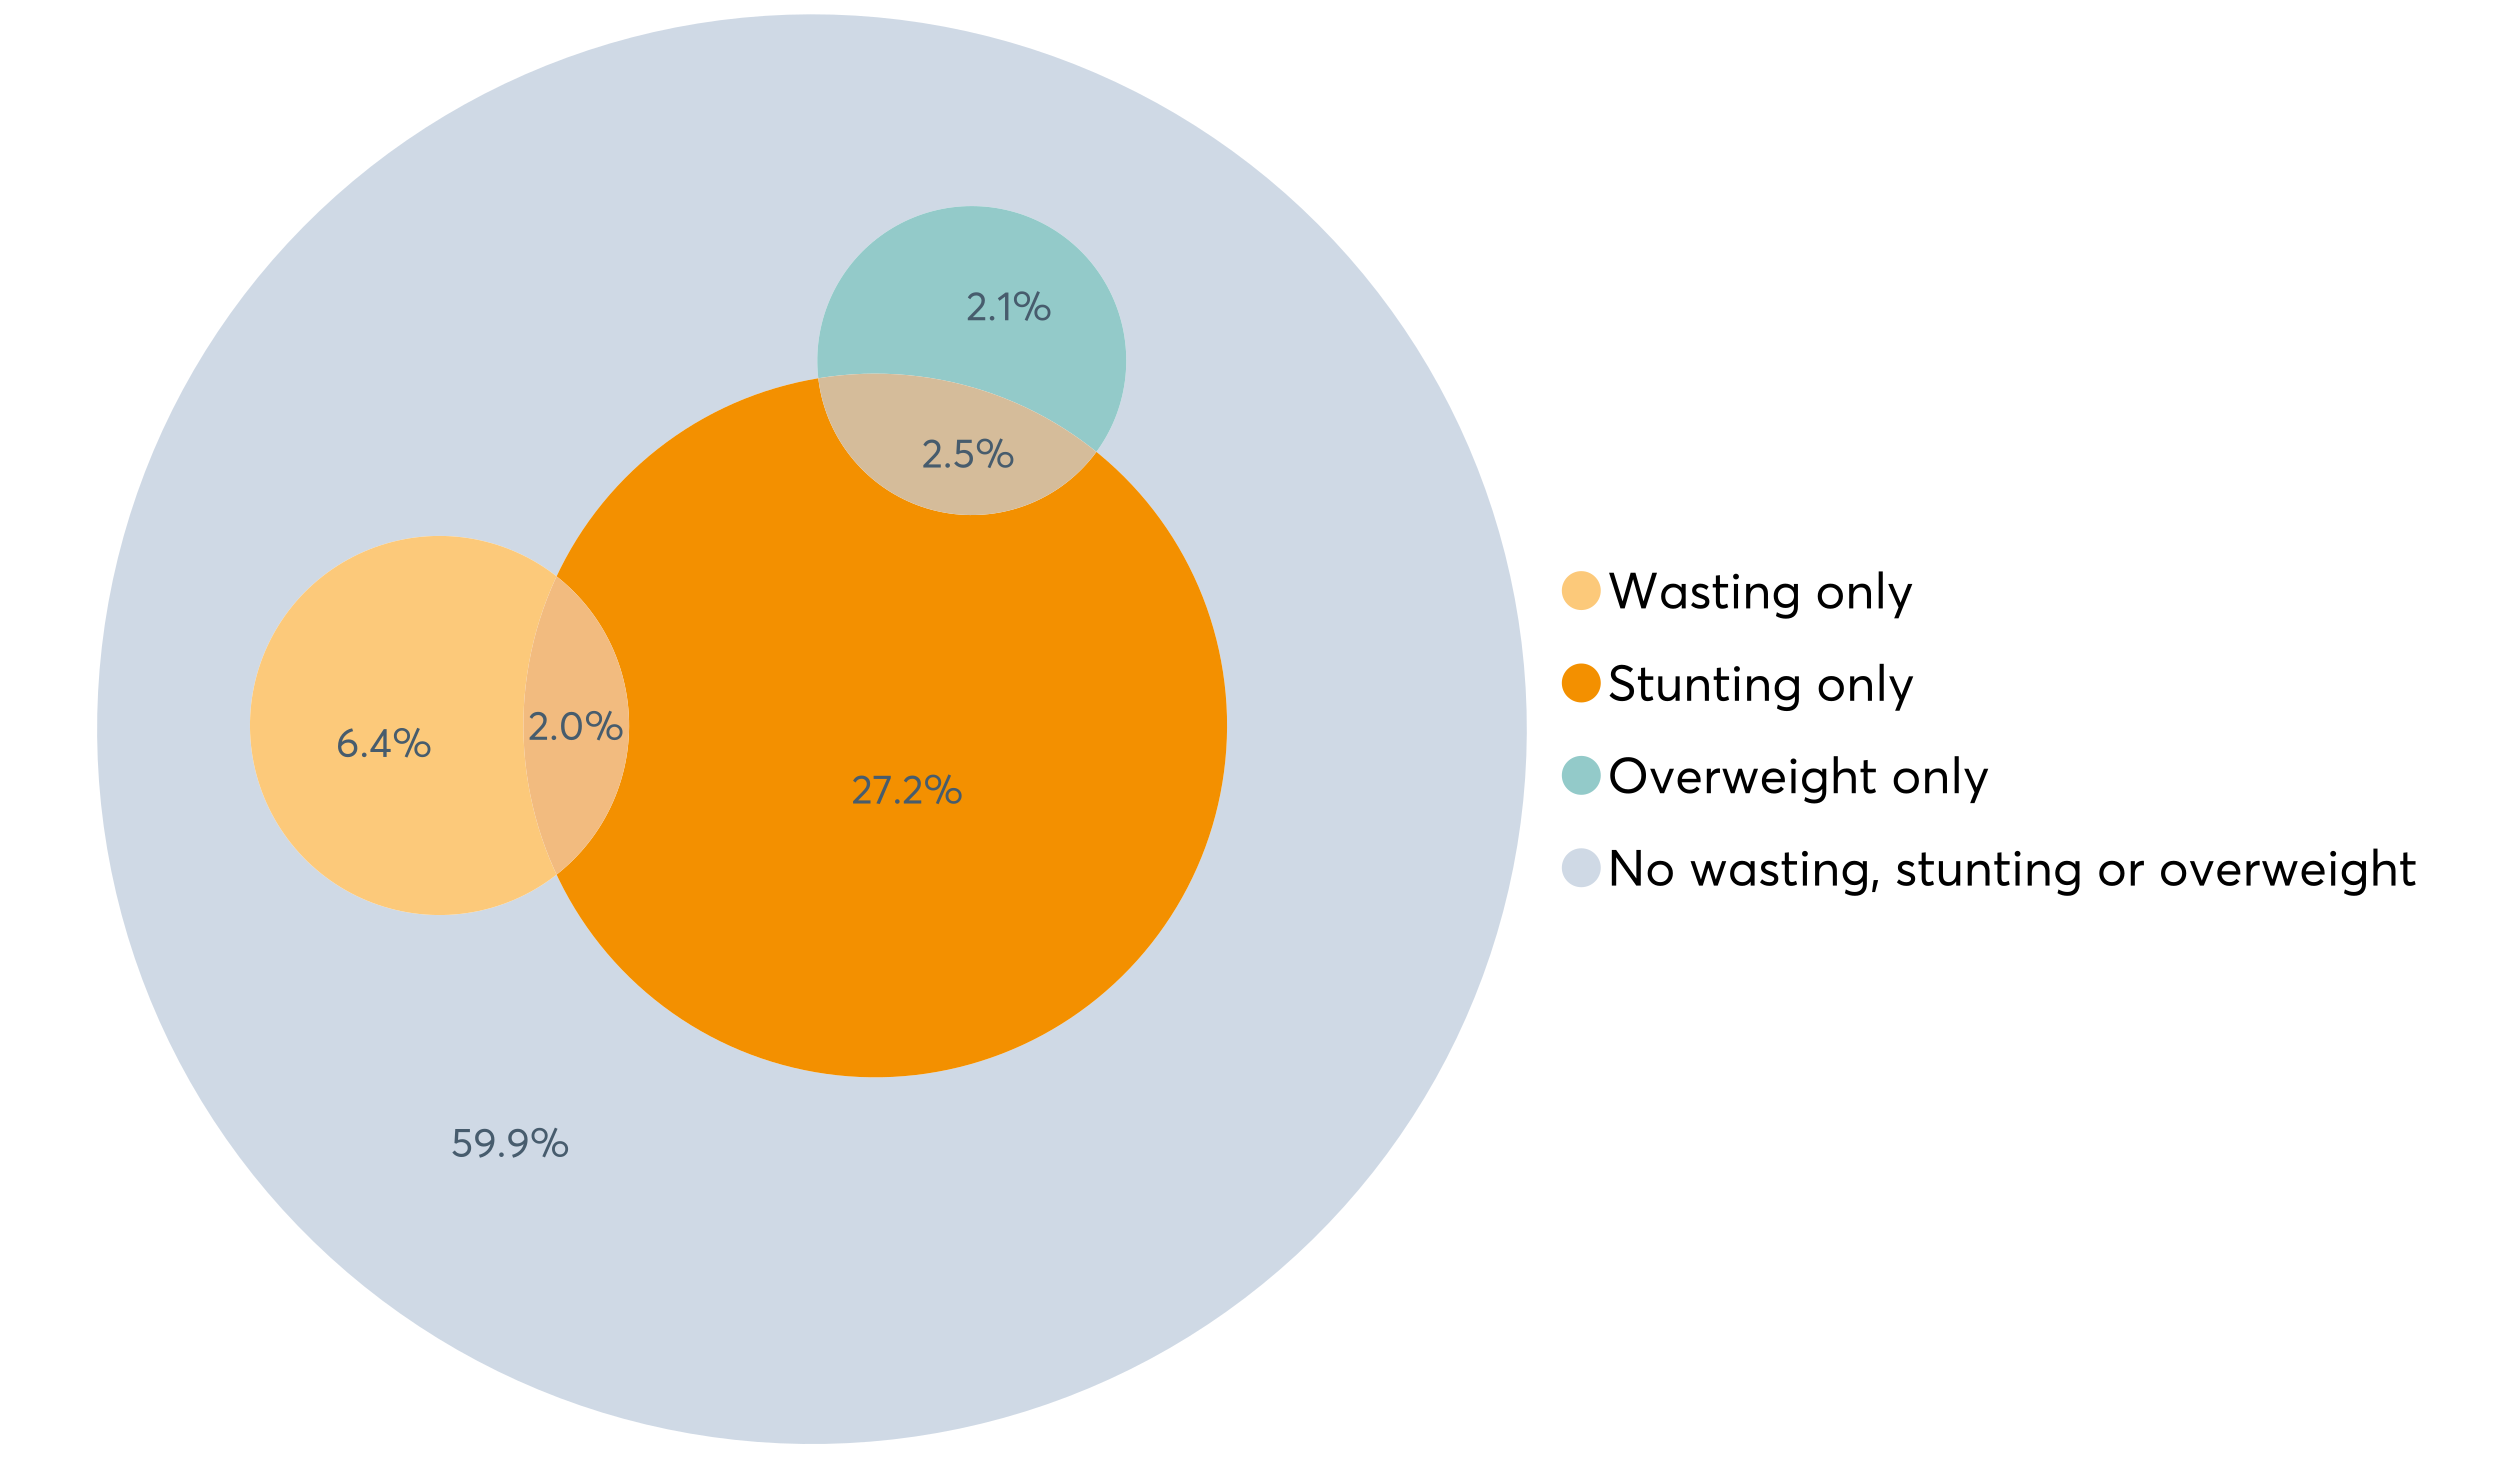 <?xml version="1.0" encoding="UTF-8"?>
<svg xmlns="http://www.w3.org/2000/svg" xmlns:xlink="http://www.w3.org/1999/xlink" width="1234.286pt" height="720pt" viewBox="0 0 1234.286 720" version="1.1">
<defs>
<g>
<symbol overflow="visible" id="glyph0-0">
<path style="stroke:none;" d=""/>
</symbol>
<symbol overflow="visible" id="glyph0-1">
<path style="stroke:none;" d="M 22.234 -17.609 L 24.547 -17.609 L 18.906 0 L 16.828 0 L 12.75 -14.438 L 12.734 -14.438 L 8.578 0 L 6.5 0 L 0.875 -17.609 L 3.172 -17.609 L 7.516 -3.547 L 7.562 -3.547 L 11.531 -17.609 L 13.891 -17.609 L 17.859 -3.5 L 17.891 -3.5 Z M 22.234 -17.609 "/>
</symbol>
<symbol overflow="visible" id="glyph0-2">
<path style="stroke:none;" d="M 11.297 -12.078 L 13.297 -12.078 L 13.297 0 L 11.359 0 L 11.359 -1.906 L 11.344 -1.906 C 10.312 -0.531 8.906 0.156 7.125 0.156 C 5.414 0.156 4 -0.406 2.875 -1.531 C 1.75 -2.656 1.188 -4.129 1.188 -5.953 C 1.188 -7.742 1.742 -9.238 2.859 -10.438 C 3.984 -11.633 5.395 -12.234 7.094 -12.234 C 8.812 -12.234 10.203 -11.578 11.266 -10.266 L 11.297 -10.266 Z M 7.297 -1.688 C 8.422 -1.688 9.379 -2.086 10.172 -2.891 C 10.961 -3.691 11.359 -4.711 11.359 -5.953 C 11.359 -7.191 10.973 -8.238 10.203 -9.094 C 9.441 -9.945 8.477 -10.375 7.312 -10.375 C 6.156 -10.375 5.18 -9.961 4.391 -9.141 C 3.609 -8.328 3.219 -7.266 3.219 -5.953 C 3.219 -4.711 3.594 -3.691 4.344 -2.891 C 5.102 -2.086 6.086 -1.688 7.297 -1.688 Z M 7.297 -1.688 "/>
</symbol>
<symbol overflow="visible" id="glyph0-3">
<path style="stroke:none;" d="M 5.609 0.156 C 3.734 0.156 2.156 -0.426 0.875 -1.594 L 1.906 -3.094 C 2.945 -2.133 4.18 -1.656 5.609 -1.656 C 6.305 -1.656 6.859 -1.812 7.266 -2.125 C 7.68 -2.445 7.891 -2.832 7.891 -3.281 C 7.891 -3.738 7.688 -4.086 7.281 -4.328 C 6.875 -4.566 6.164 -4.859 5.156 -5.203 C 5.094 -5.223 5.047 -5.242 5.016 -5.266 C 3.836 -5.672 2.938 -6.141 2.312 -6.672 C 1.695 -7.203 1.391 -7.973 1.391 -8.984 C 1.391 -9.91 1.766 -10.68 2.516 -11.297 C 3.266 -11.922 4.223 -12.234 5.391 -12.234 C 6.922 -12.234 8.301 -11.738 9.531 -10.75 L 8.484 -9.156 C 7.523 -9.977 6.457 -10.391 5.281 -10.391 C 4.801 -10.391 4.367 -10.258 3.984 -10 C 3.609 -9.738 3.422 -9.398 3.422 -8.984 C 3.422 -8.555 3.609 -8.207 3.984 -7.938 C 4.359 -7.676 4.93 -7.395 5.703 -7.094 C 5.836 -7.039 6.082 -6.945 6.438 -6.812 C 6.789 -6.688 7.023 -6.598 7.141 -6.547 C 7.254 -6.492 7.453 -6.406 7.734 -6.281 C 8.016 -6.164 8.207 -6.078 8.312 -6.016 C 8.414 -5.961 8.566 -5.867 8.766 -5.734 C 8.973 -5.598 9.113 -5.477 9.188 -5.375 C 9.258 -5.281 9.359 -5.148 9.484 -4.984 C 9.609 -4.816 9.695 -4.656 9.75 -4.5 C 9.801 -4.344 9.844 -4.16 9.875 -3.953 C 9.906 -3.742 9.922 -3.523 9.922 -3.297 C 9.922 -2.305 9.547 -1.484 8.797 -0.828 C 8.055 -0.172 6.992 0.156 5.609 0.156 Z M 5.609 0.156 "/>
</symbol>
<symbol overflow="visible" id="glyph0-4">
<path style="stroke:none;" d="M 5.328 0.156 C 3.234 0.156 2.188 -1.094 2.188 -3.594 L 2.188 -10.344 L 0.641 -10.344 L 0.641 -12.078 L 2.188 -12.078 L 2.188 -16.203 L 4.188 -16.422 L 4.188 -12.078 L 8.219 -12.078 L 8.219 -10.344 L 4.188 -10.344 L 4.188 -3.891 C 4.188 -3.148 4.297 -2.602 4.516 -2.25 C 4.742 -1.906 5.133 -1.734 5.688 -1.734 C 6.312 -1.734 6.988 -1.941 7.719 -2.359 L 8.266 -0.594 C 7.367 -0.094 6.391 0.156 5.328 0.156 Z M 5.328 0.156 "/>
</symbol>
<symbol overflow="visible" id="glyph0-5">
<path style="stroke:none;" d="M 3.094 -14.312 C 2.688 -14.312 2.344 -14.445 2.062 -14.719 C 1.789 -15 1.656 -15.336 1.656 -15.734 C 1.656 -16.129 1.789 -16.461 2.062 -16.734 C 2.344 -17.004 2.688 -17.141 3.094 -17.141 C 3.5 -17.141 3.844 -17 4.125 -16.719 C 4.406 -16.438 4.547 -16.109 4.547 -15.734 C 4.547 -15.336 4.406 -15 4.125 -14.719 C 3.844 -14.445 3.5 -14.312 3.094 -14.312 Z M 2.078 0 L 2.078 -12.078 L 4.094 -12.078 L 4.094 0 Z M 2.078 0 "/>
</symbol>
<symbol overflow="visible" id="glyph0-6">
<path style="stroke:none;" d="M 8.344 -12.234 C 9.676 -12.234 10.727 -11.805 11.5 -10.953 C 12.281 -10.098 12.672 -8.836 12.672 -7.172 L 12.672 0 L 10.672 0 L 10.672 -6.594 C 10.672 -9.113 9.688 -10.375 7.719 -10.375 C 6.562 -10.375 5.641 -9.988 4.953 -9.219 C 4.266 -8.445 3.922 -7.383 3.922 -6.031 L 3.922 0 L 1.906 0 L 1.906 -12.078 L 3.922 -12.078 L 3.922 -9.969 L 3.938 -9.969 C 5 -11.477 6.469 -12.234 8.344 -12.234 Z M 8.344 -12.234 "/>
</symbol>
<symbol overflow="visible" id="glyph0-7">
<path style="stroke:none;" d="M 11.094 -12.078 L 13.078 -12.078 L 13.078 -0.922 C 13.078 0.93 12.594 2.391 11.625 3.453 C 10.656 4.523 9.16 5.062 7.141 5.062 C 5.328 5.062 3.691 4.625 2.234 3.75 L 2.703 1.891 C 4.211 2.734 5.66 3.156 7.047 3.156 C 8.348 3.156 9.348 2.816 10.047 2.141 C 10.754 1.473 11.109 0.629 11.109 -0.391 L 11.109 -2.078 L 11.062 -2.078 C 10.051 -0.836 8.688 -0.219 6.969 -0.219 C 5.312 -0.219 3.922 -0.77 2.797 -1.875 C 1.672 -2.988 1.109 -4.43 1.109 -6.203 C 1.109 -7.922 1.66 -9.352 2.766 -10.5 C 3.867 -11.656 5.238 -12.234 6.875 -12.234 C 8.57 -12.234 9.961 -11.617 11.047 -10.391 L 11.094 -10.391 Z M 7.125 -2.109 C 8.332 -2.109 9.305 -2.5 10.047 -3.281 C 10.797 -4.07 11.172 -5.078 11.172 -6.297 C 11.172 -7.492 10.785 -8.469 10.016 -9.219 C 9.242 -9.969 8.281 -10.344 7.125 -10.344 C 5.977 -10.344 5.031 -9.957 4.281 -9.188 C 3.539 -8.426 3.172 -7.457 3.172 -6.281 C 3.172 -5.02 3.551 -4.008 4.312 -3.25 C 5.07 -2.488 6.008 -2.109 7.125 -2.109 Z M 7.125 -2.109 "/>
</symbol>
<symbol overflow="visible" id="glyph0-8">
<path style="stroke:none;" d=""/>
</symbol>
<symbol overflow="visible" id="glyph0-9">
<path style="stroke:none;" d="M 7.422 0.156 C 5.566 0.156 4.062 -0.43 2.906 -1.609 C 1.75 -2.785 1.172 -4.258 1.172 -6.031 C 1.172 -7.801 1.75 -9.273 2.906 -10.453 C 4.062 -11.641 5.566 -12.234 7.422 -12.234 C 9.203 -12.234 10.68 -11.656 11.859 -10.5 C 13.035 -9.344 13.625 -7.852 13.625 -6.031 C 13.625 -4.207 13.035 -2.719 11.859 -1.562 C 10.68 -0.414 9.203 0.156 7.422 0.156 Z M 7.422 -1.688 C 8.598 -1.688 9.586 -2.094 10.391 -2.906 C 11.191 -3.727 11.594 -4.77 11.594 -6.031 C 11.594 -7.301 11.191 -8.344 10.391 -9.156 C 9.598 -9.969 8.609 -10.375 7.422 -10.375 C 6.18 -10.375 5.164 -9.953 4.375 -9.109 C 3.594 -8.273 3.203 -7.242 3.203 -6.016 C 3.203 -4.797 3.594 -3.77 4.375 -2.938 C 5.164 -2.102 6.18 -1.688 7.422 -1.688 Z M 7.422 -1.688 "/>
</symbol>
<symbol overflow="visible" id="glyph0-10">
<path style="stroke:none;" d="M 2.078 0 L 2.078 -18.266 L 4.094 -18.266 L 4.094 0 Z M 2.078 0 "/>
</symbol>
<symbol overflow="visible" id="glyph0-11">
<path style="stroke:none;" d="M 10.344 -12.078 L 12.484 -12.078 L 5.656 4.906 L 3.516 4.906 L 5.688 -0.5 L 0.578 -12.078 L 2.734 -12.078 L 6.656 -2.875 L 6.703 -2.875 Z M 10.344 -12.078 "/>
</symbol>
<symbol overflow="visible" id="glyph0-12">
<path style="stroke:none;" d="M 7.344 0.156 C 4.875 0.156 2.789 -0.754 1.094 -2.578 L 2.484 -4.219 C 3.098 -3.457 3.844 -2.879 4.719 -2.484 C 5.594 -2.086 6.477 -1.891 7.375 -1.891 C 8.457 -1.891 9.328 -2.129 9.984 -2.609 C 10.641 -3.086 10.969 -3.75 10.969 -4.594 C 10.969 -5.051 10.891 -5.445 10.734 -5.781 C 10.578 -6.113 10.305 -6.406 9.922 -6.656 C 9.547 -6.914 9.176 -7.125 8.812 -7.281 C 8.457 -7.438 7.953 -7.641 7.297 -7.891 C 7.18 -7.941 7.086 -7.973 7.016 -7.984 C 6.367 -8.223 5.844 -8.426 5.438 -8.594 C 5.039 -8.77 4.582 -9.016 4.062 -9.328 C 3.539 -9.641 3.133 -9.957 2.844 -10.281 C 2.551 -10.602 2.297 -11.008 2.078 -11.5 C 1.867 -11.988 1.766 -12.531 1.766 -13.125 C 1.766 -14.438 2.285 -15.535 3.328 -16.422 C 4.367 -17.316 5.641 -17.773 7.141 -17.797 C 9.129 -17.797 10.992 -17.109 12.734 -15.734 L 11.406 -14.047 C 10.039 -15.203 8.617 -15.781 7.141 -15.781 C 6.285 -15.781 5.551 -15.551 4.938 -15.094 C 4.32 -14.645 4.016 -14.02 4.016 -13.219 C 4.016 -12.895 4.082 -12.594 4.219 -12.312 C 4.352 -12.039 4.5 -11.816 4.656 -11.641 C 4.82 -11.473 5.113 -11.281 5.531 -11.062 C 5.945 -10.852 6.273 -10.691 6.516 -10.578 C 6.754 -10.473 7.172 -10.305 7.766 -10.078 C 9.586 -9.379 10.785 -8.832 11.359 -8.438 C 12.598 -7.594 13.219 -6.383 13.219 -4.812 C 13.219 -3.258 12.645 -2.039 11.5 -1.156 C 10.352 -0.281 8.969 0.156 7.344 0.156 Z M 7.344 0.156 "/>
</symbol>
<symbol overflow="visible" id="glyph0-13">
<path style="stroke:none;" d="M 10.203 -12.078 L 12.203 -12.078 L 12.203 0 L 10.203 0 L 10.203 -2.016 L 10.172 -2.016 C 9.16 -0.566 7.836 0.156 6.203 0.156 C 4.766 0.156 3.645 -0.258 2.844 -1.094 C 2.051 -1.938 1.656 -3.203 1.656 -4.891 L 1.656 -12.078 L 3.672 -12.078 L 3.672 -5.453 C 3.672 -4.117 3.914 -3.156 4.406 -2.562 C 4.895 -1.977 5.633 -1.688 6.625 -1.688 C 7.613 -1.688 8.457 -2.094 9.156 -2.906 C 9.852 -3.727 10.203 -4.836 10.203 -6.234 Z M 10.203 -12.078 "/>
</symbol>
<symbol overflow="visible" id="glyph0-14">
<path style="stroke:none;" d="M 10.328 0.156 C 7.711 0.156 5.582 -0.691 3.938 -2.391 C 2.289 -4.086 1.469 -6.223 1.469 -8.797 C 1.469 -11.379 2.289 -13.523 3.938 -15.234 C 5.582 -16.941 7.711 -17.797 10.328 -17.797 C 12.836 -17.797 14.926 -16.961 16.594 -15.297 C 18.27 -13.629 19.109 -11.469 19.109 -8.812 C 19.109 -6.164 18.27 -4.008 16.594 -2.344 C 14.926 -0.676 12.836 0.156 10.328 0.156 Z M 10.328 -1.906 C 12.172 -1.906 13.719 -2.555 14.969 -3.859 C 16.219 -5.16 16.844 -6.812 16.844 -8.812 C 16.844 -10.82 16.219 -12.477 14.969 -13.781 C 13.719 -15.082 12.172 -15.734 10.328 -15.734 C 8.391 -15.734 6.801 -15.066 5.562 -13.734 C 4.32 -12.398 3.703 -10.754 3.703 -8.797 C 3.703 -6.848 4.32 -5.211 5.562 -3.891 C 6.801 -2.566 8.391 -1.906 10.328 -1.906 Z M 10.328 -1.906 "/>
</symbol>
<symbol overflow="visible" id="glyph0-15">
<path style="stroke:none;" d="M 10.203 -12.078 L 12.375 -12.078 L 7.469 0 L 5.531 0 L 0.594 -12.078 L 2.75 -12.078 L 6.469 -2.562 L 6.547 -2.562 Z M 10.203 -12.078 "/>
</symbol>
<symbol overflow="visible" id="glyph0-16">
<path style="stroke:none;" d="M 12.562 -6.234 C 12.562 -6.098 12.551 -5.922 12.531 -5.703 L 12.5 -5.406 L 3.203 -5.406 C 3.336 -4.281 3.77 -3.379 4.5 -2.703 C 5.238 -2.023 6.156 -1.688 7.25 -1.688 C 8.656 -1.688 9.785 -2.234 10.641 -3.328 L 12.062 -2.109 C 10.883 -0.598 9.254 0.156 7.172 0.156 C 5.43 0.156 3.992 -0.414 2.859 -1.562 C 1.734 -2.719 1.172 -4.207 1.172 -6.031 C 1.172 -7.832 1.719 -9.316 2.812 -10.484 C 3.914 -11.648 5.297 -12.234 6.953 -12.234 C 8.617 -12.234 9.969 -11.672 11 -10.547 C 12.039 -9.422 12.562 -7.984 12.562 -6.234 Z M 9.406 -9.469 C 8.789 -10.07 8.004 -10.375 7.047 -10.375 C 6.086 -10.375 5.266 -10.078 4.578 -9.484 C 3.891 -8.898 3.457 -8.098 3.281 -7.078 L 10.562 -7.078 C 10.406 -8.078 10.02 -8.875 9.406 -9.469 Z M 9.406 -9.469 "/>
</symbol>
<symbol overflow="visible" id="glyph0-17">
<path style="stroke:none;" d="M 7.891 -12.234 C 8.141 -12.234 8.305 -12.223 8.391 -12.203 L 8.391 -9.969 C 8.023 -10.008 7.758 -10.031 7.594 -10.031 C 6.469 -10.031 5.57 -9.641 4.906 -8.859 C 4.25 -8.078 3.922 -7.066 3.922 -5.828 L 3.922 0 L 1.906 0 L 1.906 -12.078 L 3.922 -12.078 L 3.922 -9.953 L 3.938 -9.953 C 4.883 -11.473 6.203 -12.234 7.891 -12.234 Z M 7.891 -12.234 "/>
</symbol>
<symbol overflow="visible" id="glyph0-18">
<path style="stroke:none;" d="M 16.297 -12.078 L 18.344 -12.078 L 14.141 0 L 12.25 0 L 9.531 -8.812 L 9.5 -8.812 L 6.75 0 L 4.906 0 L 0.719 -12.078 L 2.75 -12.078 L 5.828 -3.047 L 5.875 -3.047 L 8.641 -12.078 L 10.375 -12.078 L 13.172 -3.047 L 13.219 -3.047 Z M 16.297 -12.078 "/>
</symbol>
<symbol overflow="visible" id="glyph0-19">
<path style="stroke:none;" d="M 8.406 -12.234 C 9.781 -12.234 10.852 -11.816 11.625 -10.984 C 12.406 -10.16 12.797 -8.914 12.797 -7.25 L 12.797 0 L 10.797 0 L 10.797 -6.672 C 10.797 -9.141 9.812 -10.375 7.844 -10.375 C 6.633 -10.375 5.676 -9.992 4.969 -9.234 C 4.27 -8.473 3.922 -7.422 3.922 -6.078 L 3.922 0 L 1.906 0 L 1.906 -18.266 L 3.922 -18.266 L 3.922 -10.094 L 3.969 -10.094 C 4.977 -11.52 6.457 -12.234 8.406 -12.234 Z M 8.406 -12.234 "/>
</symbol>
<symbol overflow="visible" id="glyph0-20">
<path style="stroke:none;" d="M 14.359 -17.609 L 16.531 -17.609 L 16.531 0 L 14.312 0 L 4.438 -13.891 L 4.391 -13.891 L 4.391 0 L 2.234 0 L 2.234 -17.609 L 4.359 -17.609 L 14.312 -3.578 L 14.359 -3.578 Z M 14.359 -17.609 "/>
</symbol>
<symbol overflow="visible" id="glyph0-21">
<path style="stroke:none;" d="M 0.797 3.219 L 1.594 -2.734 L 3.797 -2.734 L 2.281 3.219 Z M 0.797 3.219 "/>
</symbol>
<symbol overflow="visible" id="glyph1-0">
<path style="stroke:none;" d=""/>
</symbol>
<symbol overflow="visible" id="glyph1-1">
<path style="stroke:none;" d="M 3.328 -1.531 L 9.406 -1.531 L 9.406 0 L 0.797 0 L 0.781 -1.156 L 5.469 -5.938 C 6.156 -6.656 6.676 -7.289 7.031 -7.844 C 7.383 -8.406 7.562 -8.992 7.562 -9.609 C 7.562 -10.367 7.32 -10.992 6.844 -11.484 C 6.363 -11.984 5.742 -12.234 4.984 -12.234 C 3.672 -12.234 2.688 -11.613 2.031 -10.375 L 0.797 -11.219 C 1.672 -12.945 3.098 -13.812 5.078 -13.812 C 6.223 -13.812 7.203 -13.445 8.016 -12.719 C 8.828 -11.988 9.234 -11.016 9.234 -9.797 C 9.234 -9.004 9.051 -8.25 8.688 -7.531 C 8.332 -6.812 7.734 -6.031 6.891 -5.188 L 3.328 -1.578 Z M 3.328 -1.531 "/>
</symbol>
<symbol overflow="visible" id="glyph1-2">
<path style="stroke:none;" d="M 2.406 0.125 C 2.07 0.125 1.797 0.016 1.578 -0.203 C 1.359 -0.422 1.25 -0.688 1.25 -1 C 1.25 -1.312 1.359 -1.578 1.578 -1.797 C 1.797 -2.023 2.07 -2.141 2.406 -2.141 C 2.719 -2.141 2.984 -2.023 3.203 -1.797 C 3.43 -1.578 3.547 -1.312 3.547 -1 C 3.547 -0.688 3.43 -0.422 3.203 -0.203 C 2.984 0.016 2.719 0.125 2.406 0.125 Z M 2.406 0.125 "/>
</symbol>
<symbol overflow="visible" id="glyph1-3">
<path style="stroke:none;" d="M 6.266 0.125 C 4.734 0.125 3.488 -0.488 2.531 -1.719 C 1.582 -2.945 1.109 -4.656 1.109 -6.844 C 1.109 -8.914 1.566 -10.594 2.484 -11.875 C 3.41 -13.164 4.672 -13.812 6.266 -13.812 C 7.785 -13.812 9.02 -13.195 9.969 -11.969 C 10.926 -10.738 11.406 -9.031 11.406 -6.844 C 11.406 -4.77 10.945 -3.086 10.031 -1.797 C 9.125 -0.516 7.867 0.125 6.266 0.125 Z M 6.266 -1.438 C 7.348 -1.438 8.191 -1.922 8.797 -2.891 C 9.398 -3.859 9.703 -5.176 9.703 -6.844 C 9.703 -8.551 9.383 -9.879 8.75 -10.828 C 8.125 -11.785 7.297 -12.266 6.266 -12.266 C 5.18 -12.266 4.332 -11.773 3.719 -10.797 C 3.113 -9.816 2.812 -8.5 2.812 -6.844 C 2.812 -5.133 3.125 -3.805 3.75 -2.859 C 4.383 -1.91 5.223 -1.438 6.266 -1.438 Z M 6.266 -1.438 "/>
</symbol>
<symbol overflow="visible" id="glyph1-4">
<path style="stroke:none;" d="M 7.531 0.344 L 6.219 -0.219 L 12.422 -14.391 L 13.734 -13.812 Z M 4.859 -6.438 C 3.742 -6.438 2.801 -6.801 2.031 -7.531 C 1.27 -8.27 0.891 -9.223 0.891 -10.391 C 0.891 -11.473 1.258 -12.391 2 -13.141 C 2.738 -13.898 3.691 -14.281 4.859 -14.281 C 5.984 -14.281 6.93 -13.922 7.703 -13.203 C 8.473 -12.484 8.859 -11.547 8.859 -10.391 C 8.859 -9.285 8.484 -8.348 7.734 -7.578 C 6.992 -6.816 6.035 -6.438 4.859 -6.438 Z M 4.891 -7.719 C 5.641 -7.719 6.254 -7.973 6.734 -8.484 C 7.211 -8.992 7.453 -9.625 7.453 -10.375 C 7.453 -11.145 7.203 -11.77 6.703 -12.25 C 6.211 -12.738 5.609 -12.984 4.891 -12.984 C 4.129 -12.984 3.508 -12.734 3.031 -12.234 C 2.551 -11.734 2.312 -11.113 2.312 -10.375 C 2.312 -9.582 2.555 -8.941 3.047 -8.453 C 3.535 -7.961 4.148 -7.719 4.891 -7.719 Z M 14.969 0.125 C 13.852 0.125 12.91 -0.238 12.141 -0.969 C 11.379 -1.707 11 -2.656 11 -3.812 C 11 -4.895 11.367 -5.816 12.109 -6.578 C 12.859 -7.336 13.812 -7.719 14.969 -7.719 C 16.082 -7.719 17.023 -7.348 17.797 -6.609 C 18.566 -5.879 18.953 -4.945 18.953 -3.812 C 18.953 -2.707 18.582 -1.773 17.844 -1.016 C 17.113 -0.254 16.156 0.125 14.969 0.125 Z M 14.969 -1.156 C 15.738 -1.156 16.363 -1.406 16.844 -1.906 C 17.32 -2.414 17.562 -3.039 17.562 -3.781 C 17.562 -4.57 17.312 -5.207 16.812 -5.688 C 16.312 -6.176 15.695 -6.422 14.969 -6.422 C 14.219 -6.422 13.602 -6.164 13.125 -5.656 C 12.656 -5.156 12.422 -4.531 12.422 -3.781 C 12.422 -3.008 12.664 -2.379 13.156 -1.891 C 13.645 -1.398 14.25 -1.156 14.969 -1.156 Z M 14.969 -1.156 "/>
</symbol>
<symbol overflow="visible" id="glyph1-5">
<path style="stroke:none;" d="M 5.688 -8.688 C 6.945 -8.688 8 -8.289 8.844 -7.5 C 9.688 -6.707 10.109 -5.648 10.109 -4.328 C 10.109 -3.023 9.648 -1.953 8.734 -1.109 C 7.816 -0.273 6.688 0.141 5.344 0.141 C 4.395 0.141 3.52 -0.062 2.719 -0.469 C 1.914 -0.875 1.273 -1.438 0.797 -2.156 L 2.047 -3.109 C 2.367 -2.586 2.805 -2.176 3.359 -1.875 C 3.91 -1.582 4.531 -1.438 5.219 -1.438 C 6.113 -1.438 6.867 -1.711 7.484 -2.266 C 8.098 -2.816 8.406 -3.508 8.406 -4.344 C 8.406 -5.238 8.098 -5.941 7.484 -6.453 C 6.867 -6.961 6.125 -7.219 5.25 -7.219 C 4.207 -7.219 3.398 -6.961 2.828 -6.453 L 1.859 -6.766 L 2.25 -13.703 L 9.484 -13.703 L 9.484 -12.141 L 3.828 -12.141 L 3.609 -8.297 C 4.367 -8.555 5.062 -8.688 5.688 -8.688 Z M 5.688 -8.688 "/>
</symbol>
<symbol overflow="visible" id="glyph1-6">
<path style="stroke:none;" d="M 5.688 -13.812 C 7.051 -13.812 8.191 -13.312 9.109 -12.312 C 10.023 -11.32 10.484 -10.031 10.484 -8.438 C 10.484 -7.238 10.273 -6.109 9.859 -5.047 C 9.453 -3.984 8.91 -3.082 8.234 -2.344 C 7.555 -1.602 6.797 -0.988 5.953 -0.5 C 5.109 -0.02 4.234 0.305 3.328 0.484 L 2.844 -0.953 C 4.207 -1.297 5.398 -1.906 6.422 -2.781 C 7.453 -3.656 8.16 -4.801 8.547 -6.219 L 8.516 -6.234 C 7.598 -5.43 6.461 -5.031 5.109 -5.031 C 3.898 -5.031 2.898 -5.422 2.109 -6.203 C 1.328 -6.984 0.938 -8.023 0.938 -9.328 C 0.938 -10.609 1.391 -11.676 2.297 -12.531 C 3.203 -13.383 4.332 -13.812 5.688 -13.812 Z M 5.469 -6.578 C 6.156 -6.578 6.801 -6.75 7.406 -7.094 C 8.008 -7.438 8.492 -7.895 8.859 -8.469 L 8.859 -8.578 C 8.859 -9.68 8.562 -10.57 7.969 -11.25 C 7.375 -11.926 6.617 -12.266 5.703 -12.266 C 4.797 -12.266 4.055 -11.977 3.484 -11.406 C 2.91 -10.832 2.625 -10.141 2.625 -9.328 C 2.625 -8.504 2.883 -7.836 3.406 -7.328 C 3.926 -6.828 4.613 -6.578 5.469 -6.578 Z M 5.469 -6.578 "/>
</symbol>
<symbol overflow="visible" id="glyph1-7">
<path style="stroke:none;" d="M 6.375 -8.641 C 7.625 -8.641 8.645 -8.25 9.438 -7.469 C 10.238 -6.688 10.641 -5.625 10.641 -4.281 C 10.641 -3.02 10.191 -1.969 9.297 -1.125 C 8.398 -0.289 7.273 0.125 5.922 0.125 C 4.535 0.125 3.383 -0.363 2.469 -1.344 C 1.551 -2.332 1.094 -3.602 1.094 -5.156 C 1.094 -7.531 1.773 -9.535 3.141 -11.172 C 4.516 -12.805 6.156 -13.785 8.062 -14.109 L 8.547 -12.688 C 7.223 -12.375 6.062 -11.77 5.062 -10.875 C 4.062 -9.988 3.379 -8.836 3.016 -7.422 L 3.031 -7.422 C 3.914 -8.234 5.031 -8.641 6.375 -8.641 Z M 5.906 -1.453 C 6.801 -1.453 7.535 -1.727 8.109 -2.281 C 8.68 -2.832 8.969 -3.508 8.969 -4.312 C 8.969 -5.145 8.695 -5.812 8.156 -6.312 C 7.625 -6.82 6.906 -7.078 6 -7.078 C 5.281 -7.078 4.641 -6.895 4.078 -6.531 C 3.516 -6.176 3.066 -5.734 2.734 -5.203 L 2.734 -5.062 C 2.734 -3.988 3.023 -3.117 3.609 -2.453 C 4.203 -1.785 4.969 -1.453 5.906 -1.453 Z M 5.906 -1.453 "/>
</symbol>
<symbol overflow="visible" id="glyph1-8">
<path style="stroke:none;" d="M 6.984 0 L 6.984 -2.406 L 0.625 -2.406 L 0.625 -3.609 L 7.234 -13.703 L 8.656 -13.703 L 8.656 -3.922 L 10.641 -3.922 L 10.641 -2.406 L 8.656 -2.406 L 8.656 0 Z M 2.625 -3.891 L 7.016 -3.891 L 7.016 -10.641 Z M 2.625 -3.891 "/>
</symbol>
<symbol overflow="visible" id="glyph1-9">
<path style="stroke:none;" d="M 0.531 -13.703 L 9.016 -13.703 L 9.016 -12.516 L 3.594 0.234 L 1.906 -0.094 L 7.156 -12.141 L 0.531 -12.141 Z M 0.531 -13.703 "/>
</symbol>
<symbol overflow="visible" id="glyph1-10">
<path style="stroke:none;" d="M 3.984 0 L 3.984 -11.656 L 1.25 -9.609 L 0.422 -10.859 L 4.266 -13.703 L 5.656 -13.703 L 5.656 0 Z M 3.984 0 "/>
</symbol>
</g>
</defs>
<g id="surface114950">
<path style=" stroke:none;fill-rule:nonzero;fill:rgb(98.824%,78.824%,47.843%);fill-opacity:1;" d="M 790.324 291.582 C 790.324 296.891 786.02 301.195 780.711 301.195 C 775.398 301.195 771.094 296.891 771.094 291.582 C 771.094 286.273 775.398 281.969 780.711 281.969 C 786.02 281.969 790.324 286.273 790.324 291.582 "/>
<g style="fill:rgb(0%,0%,0%);fill-opacity:1;">
  <use xlink:href="#glyph0-1" x="793.543" y="300.387"/>
  <use xlink:href="#glyph0-2" x="818.944" y="300.387"/>
  <use xlink:href="#glyph0-3" x="834.026" y="300.387"/>
  <use xlink:href="#glyph0-4" x="844.965" y="300.387"/>
  <use xlink:href="#glyph0-5" x="853.994" y="300.387"/>
  <use xlink:href="#glyph0-6" x="860.195" y="300.387"/>
  <use xlink:href="#glyph0-7" x="874.583" y="300.387"/>
  <use xlink:href="#glyph0-8" x="889.441" y="300.387"/>
  <use xlink:href="#glyph0-9" x="896.263" y="300.387"/>
  <use xlink:href="#glyph0-6" x="911.072" y="300.387"/>
  <use xlink:href="#glyph0-10" x="925.459" y="300.387"/>
  <use xlink:href="#glyph0-11" x="931.66" y="300.387"/>
</g>
<path style=" stroke:none;fill-rule:nonzero;fill:rgb(95.294%,56.471%,0%);fill-opacity:1;" d="M 790.324 337.195 C 790.324 342.504 786.02 346.809 780.711 346.809 C 775.398 346.809 771.094 342.504 771.094 337.195 C 771.094 331.883 775.398 327.578 780.711 327.578 C 786.02 327.578 790.324 331.883 790.324 337.195 "/>
<g style="fill:rgb(0%,0%,0%);fill-opacity:1;">
  <use xlink:href="#glyph0-12" x="793.543" y="346"/>
  <use xlink:href="#glyph0-4" x="808.029" y="346"/>
  <use xlink:href="#glyph0-13" x="817.059" y="346"/>
  <use xlink:href="#glyph0-6" x="831.049" y="346"/>
  <use xlink:href="#glyph0-4" x="845.436" y="346"/>
  <use xlink:href="#glyph0-5" x="854.465" y="346"/>
  <use xlink:href="#glyph0-6" x="860.667" y="346"/>
  <use xlink:href="#glyph0-7" x="875.054" y="346"/>
  <use xlink:href="#glyph0-8" x="889.913" y="346"/>
  <use xlink:href="#glyph0-9" x="896.734" y="346"/>
  <use xlink:href="#glyph0-6" x="911.543" y="346"/>
  <use xlink:href="#glyph0-10" x="925.93" y="346"/>
  <use xlink:href="#glyph0-11" x="932.132" y="346"/>
</g>
<path style=" stroke:none;fill-rule:nonzero;fill:rgb(57.647%,79.216%,78.824%);fill-opacity:1;" d="M 790.324 382.805 C 790.324 388.117 786.02 392.422 780.711 392.422 C 775.398 392.422 771.094 388.117 771.094 382.805 C 771.094 377.496 775.398 373.191 780.711 373.191 C 786.02 373.191 790.324 377.496 790.324 382.805 "/>
<g style="fill:rgb(0%,0%,0%);fill-opacity:1;">
  <use xlink:href="#glyph0-14" x="793.543" y="391.613"/>
  <use xlink:href="#glyph0-15" x="814.107" y="391.613"/>
  <use xlink:href="#glyph0-16" x="827.08" y="391.613"/>
  <use xlink:href="#glyph0-17" x="840.773" y="391.613"/>
  <use xlink:href="#glyph0-18" x="849.628" y="391.613"/>
  <use xlink:href="#glyph0-16" x="868.679" y="391.613"/>
  <use xlink:href="#glyph0-5" x="882.372" y="391.613"/>
  <use xlink:href="#glyph0-7" x="888.573" y="391.613"/>
  <use xlink:href="#glyph0-19" x="903.432" y="391.613"/>
  <use xlink:href="#glyph0-4" x="917.918" y="391.613"/>
  <use xlink:href="#glyph0-8" x="926.947" y="391.613"/>
  <use xlink:href="#glyph0-9" x="933.769" y="391.613"/>
  <use xlink:href="#glyph0-6" x="948.578" y="391.613"/>
  <use xlink:href="#glyph0-10" x="962.965" y="391.613"/>
  <use xlink:href="#glyph0-11" x="969.166" y="391.613"/>
</g>
<path style=" stroke:none;fill-rule:nonzero;fill:rgb(81.176%,85.098%,89.804%);fill-opacity:1;" d="M 790.324 428.418 C 790.324 433.727 786.02 438.031 780.711 438.031 C 775.398 438.031 771.094 433.727 771.094 428.418 C 771.094 423.109 775.398 418.805 780.711 418.805 C 786.02 418.805 790.324 423.109 790.324 428.418 "/>
<g style="fill:rgb(0%,0%,0%);fill-opacity:1;">
  <use xlink:href="#glyph0-20" x="793.543" y="437.223"/>
  <use xlink:href="#glyph0-9" x="812.296" y="437.223"/>
  <use xlink:href="#glyph0-8" x="827.105" y="437.223"/>
  <use xlink:href="#glyph0-18" x="833.926" y="437.223"/>
  <use xlink:href="#glyph0-2" x="852.977" y="437.223"/>
  <use xlink:href="#glyph0-3" x="868.059" y="437.223"/>
  <use xlink:href="#glyph0-4" x="878.998" y="437.223"/>
  <use xlink:href="#glyph0-5" x="888.027" y="437.223"/>
  <use xlink:href="#glyph0-6" x="894.229" y="437.223"/>
  <use xlink:href="#glyph0-7" x="908.616" y="437.223"/>
  <use xlink:href="#glyph0-21" x="923.474" y="437.223"/>
  <use xlink:href="#glyph0-8" x="928.808" y="437.223"/>
  <use xlink:href="#glyph0-3" x="935.629" y="437.223"/>
  <use xlink:href="#glyph0-4" x="946.568" y="437.223"/>
  <use xlink:href="#glyph0-13" x="955.598" y="437.223"/>
  <use xlink:href="#glyph0-6" x="969.588" y="437.223"/>
  <use xlink:href="#glyph0-4" x="983.975" y="437.223"/>
  <use xlink:href="#glyph0-5" x="993.004" y="437.223"/>
  <use xlink:href="#glyph0-6" x="999.206" y="437.223"/>
  <use xlink:href="#glyph0-7" x="1013.593" y="437.223"/>
  <use xlink:href="#glyph0-8" x="1028.452" y="437.223"/>
  <use xlink:href="#glyph0-9" x="1035.273" y="437.223"/>
  <use xlink:href="#glyph0-17" x="1050.082" y="437.223"/>
  <use xlink:href="#glyph0-8" x="1058.938" y="437.223"/>
  <use xlink:href="#glyph0-9" x="1065.759" y="437.223"/>
  <use xlink:href="#glyph0-15" x="1080.568" y="437.223"/>
  <use xlink:href="#glyph0-16" x="1093.541" y="437.223"/>
  <use xlink:href="#glyph0-17" x="1107.234" y="437.223"/>
  <use xlink:href="#glyph0-18" x="1116.09" y="437.223"/>
  <use xlink:href="#glyph0-16" x="1135.14" y="437.223"/>
  <use xlink:href="#glyph0-5" x="1148.833" y="437.223"/>
  <use xlink:href="#glyph0-7" x="1155.034" y="437.223"/>
  <use xlink:href="#glyph0-19" x="1169.893" y="437.223"/>
  <use xlink:href="#glyph0-4" x="1184.379" y="437.223"/>
</g>
<path style=" stroke:none;fill-rule:nonzero;fill:rgb(81.176%,85.098%,89.804%);fill-opacity:1;" d="M 407.363 712.883 L 418.5 712.5 L 429.617 711.77 L 440.707 710.688 L 451.758 709.254 L 462.758 707.473 L 473.699 705.348 L 484.562 702.875 L 495.344 700.062 L 506.035 696.91 L 516.617 693.426 L 527.086 689.605 L 537.426 685.457 L 547.633 680.984 L 557.695 676.191 L 567.598 671.082 L 577.336 665.664 L 586.895 659.941 L 596.273 653.918 L 605.453 647.605 L 614.43 641.004 L 623.195 634.121 L 631.738 626.965 L 640.051 619.547 L 648.125 611.867 L 655.953 603.934 L 663.527 595.762 L 670.836 587.352 L 677.879 578.715 L 684.645 569.863 L 691.129 560.801 L 697.324 551.535 L 703.223 542.082 L 708.82 532.449 L 714.109 522.641 L 719.09 512.672 L 723.75 502.551 L 728.09 492.285 L 732.102 481.891 L 735.785 471.371 L 739.133 460.746 L 742.145 450.016 L 744.816 439.199 L 747.145 428.301 L 749.129 417.336 L 750.766 406.312 L 752.055 395.246 L 752.992 384.141 L 753.578 373.012 L 753.812 361.871 L 753.695 350.73 L 753.227 339.598 L 752.406 328.484 L 751.238 317.402 L 749.719 306.363 L 747.852 295.375 L 745.637 284.457 L 743.082 273.609 L 740.184 262.852 L 736.949 252.188 L 733.375 241.633 L 729.473 231.195 L 725.246 220.883 L 720.691 210.715 L 715.82 200.691 L 710.633 190.828 L 705.137 181.137 L 699.34 171.621 L 693.246 162.293 L 686.855 153.16 L 680.184 144.234 L 673.234 135.527 L 666.012 127.039 L 658.527 118.785 L 650.781 110.773 L 642.789 103.008 L 634.559 95.5 L 626.09 88.254 L 617.398 81.277 L 608.492 74.582 L 599.379 68.172 L 590.066 62.051 L 580.566 56.227 L 570.887 50.703 L 561.039 45.492 L 551.031 40.594 L 540.871 36.012 L 530.574 31.754 L 520.148 27.824 L 509.602 24.223 L 498.949 20.957 L 488.195 18.031 L 477.359 15.445 L 466.441 13.203 L 455.461 11.305 L 444.426 9.758 L 433.348 8.555 L 422.238 7.707 L 411.105 7.207 L 399.965 7.059 L 388.82 7.266 L 377.691 7.82 L 366.586 8.73 L 355.516 9.984 L 344.488 11.594 L 333.516 13.547 L 322.613 15.844 L 311.789 18.488 L 301.051 21.469 L 290.414 24.789 L 279.887 28.445 L 269.48 32.43 L 259.207 36.742 L 249.07 41.375 L 239.09 46.324 L 229.266 51.59 L 219.617 57.16 L 210.145 63.031 L 200.867 69.203 L 191.785 75.66 L 182.914 82.402 L 174.258 89.422 L 165.832 96.711 L 157.637 104.262 L 149.684 112.07 L 141.984 120.121 L 134.539 128.414 L 127.359 136.938 L 120.457 145.684 L 113.828 154.645 L 107.488 163.809 L 101.441 173.168 L 95.695 182.711 L 90.25 192.434 L 85.113 202.324 L 80.293 212.371 L 75.793 222.566 L 71.617 232.895 L 67.77 243.355 L 64.254 253.93 L 61.07 264.609 L 58.23 275.383 L 55.73 286.242 L 53.574 297.176 L 51.762 308.168 L 50.301 319.215 L 49.188 330.305 L 48.426 341.422 L 48.016 352.555 L 47.953 363.699 L 48.246 374.84 L 48.891 385.965 L 49.887 397.062 L 51.23 408.125 L 52.926 419.137 L 54.965 430.094 L 57.352 440.977 L 60.078 451.781 L 63.145 462.496 L 66.551 473.105 L 70.285 483.602 L 74.352 493.977 L 78.746 504.219 L 83.457 514.316 L 88.488 524.258 L 93.828 534.039 L 99.477 543.645 L 105.426 553.07 L 111.668 562.301 L 118.199 571.328 L 125.008 580.148 L 132.098 588.746 L 139.453 597.117 L 147.066 605.25 L 154.938 613.141 L 163.051 620.781 L 171.402 628.156 L 179.98 635.27 L 188.781 642.105 L 197.793 648.66 L 207.008 654.926 L 216.414 660.898 L 226.004 666.574 L 235.77 671.941 L 245.699 676.996 L 255.785 681.738 L 266.012 686.156 L 276.375 690.254 L 286.863 694.02 L 297.465 697.453 L 308.168 700.547 L 318.965 703.305 L 329.844 705.719 L 340.793 707.789 L 351.805 709.512 L 362.859 710.887 L 373.957 711.914 L 385.078 712.586 L 396.219 712.91 Z M 424.344 531.723 L 418.867 531.391 L 413.406 530.883 L 407.965 530.207 L 402.547 529.359 L 397.156 528.34 L 391.805 527.152 L 386.488 525.797 L 381.219 524.27 L 376.004 522.582 L 370.84 520.727 L 365.738 518.711 L 360.707 516.539 L 355.742 514.203 L 350.855 511.715 L 346.047 509.074 L 341.328 506.281 L 336.699 503.34 L 332.164 500.258 L 327.727 497.031 L 323.395 493.664 L 319.172 490.164 L 315.062 486.535 L 311.07 482.773 L 307.195 478.891 L 303.449 474.887 L 299.828 470.766 L 296.34 466.535 L 292.988 462.195 L 289.773 457.75 L 286.699 453.207 L 283.773 448.57 L 280.992 443.84 L 278.363 439.027 L 275.891 434.133 L 274.797 431.789 L 273.637 432.699 L 271.254 434.449 L 268.82 436.125 L 266.336 437.723 L 263.801 439.242 L 261.215 440.676 L 258.59 442.031 L 255.922 443.305 L 253.215 444.488 L 250.473 445.59 L 247.695 446.602 L 244.891 447.527 L 242.055 448.363 L 239.195 449.109 L 236.316 449.766 L 233.414 450.328 L 230.496 450.801 L 227.566 451.18 L 224.625 451.469 L 221.676 451.66 L 218.723 451.762 L 215.77 451.77 L 212.816 451.684 L 209.863 451.504 L 206.922 451.234 L 203.988 450.867 L 201.07 450.41 L 198.168 449.863 L 195.281 449.223 L 192.418 448.492 L 189.578 447.672 L 186.77 446.762 L 183.988 445.762 L 181.238 444.676 L 178.527 443.504 L 175.852 442.246 L 173.219 440.906 L 170.629 439.48 L 168.086 437.977 L 165.59 436.395 L 163.148 434.73 L 160.758 432.992 L 158.426 431.18 L 156.148 429.293 L 153.934 427.336 L 151.781 425.312 L 149.695 423.219 L 147.676 421.062 L 145.727 418.844 L 143.848 416.562 L 142.039 414.223 L 140.309 411.828 L 138.652 409.383 L 137.074 406.883 L 135.578 404.336 L 134.16 401.742 L 132.828 399.105 L 131.578 396.426 L 130.414 393.711 L 129.336 390.961 L 128.344 388.176 L 127.441 385.363 L 126.629 382.52 L 125.902 379.656 L 125.27 376.77 L 124.73 373.863 L 124.281 370.941 L 123.926 368.008 L 123.66 365.066 L 123.488 362.117 L 123.41 359.16 L 123.426 356.207 L 123.535 353.254 L 123.738 350.305 L 124.035 347.367 L 124.422 344.438 L 124.902 341.52 L 125.473 338.621 L 126.137 335.742 L 126.891 332.883 L 127.734 330.051 L 128.668 327.246 L 129.688 324.473 L 130.793 321.734 L 131.988 319.031 L 133.266 316.367 L 134.629 313.746 L 136.07 311.164 L 137.598 308.633 L 139.199 306.152 L 140.883 303.723 L 142.637 301.348 L 144.469 299.027 L 146.375 296.766 L 148.348 294.566 L 150.391 292.434 L 152.5 290.363 L 154.672 288.359 L 156.906 286.426 L 159.203 284.566 L 161.555 282.777 L 163.961 281.062 L 166.422 279.43 L 168.934 277.871 L 171.496 276.395 L 174.098 274.996 L 176.746 273.684 L 179.434 272.457 L 182.16 271.312 L 184.918 270.254 L 187.711 269.285 L 190.531 268.406 L 193.379 267.613 L 196.25 266.914 L 199.141 266.305 L 202.051 265.785 L 204.973 265.359 L 207.91 265.027 L 210.855 264.785 L 213.809 264.637 L 216.762 264.586 L 219.715 264.625 L 222.668 264.754 L 225.613 264.98 L 228.555 265.301 L 231.48 265.711 L 234.391 266.215 L 237.285 266.809 L 240.16 267.492 L 243.012 268.27 L 245.836 269.137 L 248.633 270.09 L 251.398 271.133 L 254.129 272.262 L 256.824 273.477 L 259.477 274.777 L 262.09 276.16 L 264.656 277.621 L 267.176 279.168 L 269.645 280.789 L 272.062 282.492 L 274.426 284.266 L 274.789 284.562 L 276.703 280.574 L 279.23 275.707 L 281.91 270.922 L 284.738 266.223 L 287.715 261.617 L 290.836 257.105 L 294.098 252.695 L 297.496 248.391 L 301.031 244.195 L 304.695 240.117 L 308.484 236.152 L 312.398 232.309 L 316.43 228.594 L 320.578 225.004 L 324.84 221.551 L 329.207 218.23 L 333.676 215.055 L 338.242 212.016 L 342.902 209.125 L 347.652 206.383 L 352.488 203.793 L 357.402 201.355 L 362.391 199.074 L 367.445 196.953 L 372.57 194.992 L 377.75 193.195 L 382.984 191.559 L 388.27 190.094 L 393.598 188.793 L 398.965 187.66 L 404.012 186.762 L 403.922 186.023 L 403.707 183.625 L 403.57 181.219 L 403.508 178.812 L 403.52 176.406 L 403.609 173.996 L 403.773 171.594 L 404.012 169.199 L 404.328 166.812 L 404.719 164.434 L 405.188 162.074 L 405.727 159.727 L 406.34 157.398 L 407.027 155.09 L 407.789 152.805 L 408.621 150.543 L 409.523 148.312 L 410.496 146.109 L 411.535 143.938 L 412.648 141.801 L 413.824 139.699 L 415.066 137.637 L 416.371 135.613 L 417.742 133.633 L 419.176 131.695 L 420.668 129.805 L 422.219 127.965 L 423.828 126.172 L 425.492 124.43 L 427.211 122.742 L 428.98 121.113 L 430.801 119.535 L 432.672 118.02 L 434.59 116.562 L 436.555 115.168 L 438.559 113.832 L 440.605 112.562 L 442.691 111.359 L 444.812 110.223 L 446.969 109.152 L 449.16 108.152 L 451.383 107.219 L 453.629 106.359 L 455.906 105.57 L 458.203 104.852 L 460.523 104.207 L 462.863 103.637 L 465.223 103.137 L 467.594 102.715 L 469.977 102.371 L 472.367 102.098 L 474.77 101.902 L 477.172 101.781 L 479.582 101.738 L 481.988 101.77 L 484.395 101.875 L 486.797 102.059 L 489.191 102.32 L 491.574 102.652 L 493.949 103.062 L 496.309 103.551 L 498.648 104.109 L 500.973 104.742 L 503.277 105.445 L 505.555 106.223 L 507.809 107.074 L 510.035 107.992 L 512.23 108.984 L 514.391 110.043 L 516.52 111.168 L 518.613 112.363 L 520.664 113.621 L 522.68 114.945 L 524.648 116.328 L 526.574 117.777 L 528.449 119.285 L 530.281 120.852 L 532.059 122.473 L 533.789 124.152 L 535.461 125.883 L 537.078 127.668 L 538.641 129.5 L 540.141 131.383 L 541.582 133.312 L 542.965 135.285 L 544.281 137.301 L 545.535 139.359 L 546.723 141.453 L 547.844 143.586 L 548.895 145.75 L 549.879 147.949 L 550.793 150.176 L 551.637 152.43 L 552.41 154.711 L 553.109 157.016 L 553.734 159.344 L 554.289 161.688 L 554.766 164.047 L 555.168 166.422 L 555.496 168.809 L 555.75 171.203 L 555.926 173.605 L 556.027 176.008 L 556.055 178.418 L 556.004 180.824 L 555.875 183.23 L 555.676 185.629 L 555.395 188.023 L 555.043 190.406 L 554.613 192.773 L 554.109 195.129 L 553.531 197.469 L 552.883 199.785 L 552.156 202.082 L 551.363 204.355 L 550.496 206.602 L 549.559 208.82 L 548.551 211.008 L 547.473 213.164 L 546.332 215.281 L 545.121 217.363 L 543.848 219.406 L 542.508 221.41 L 541.301 223.094 L 542.965 224.43 L 547.133 227.996 L 551.188 231.691 L 555.121 235.512 L 558.93 239.457 L 562.617 243.52 L 566.172 247.695 L 569.59 251.984 L 572.875 256.375 L 576.02 260.871 L 579.02 265.461 L 581.871 270.145 L 584.578 274.918 L 587.129 279.77 L 589.527 284.703 L 591.77 289.711 L 593.852 294.785 L 595.773 299.922 L 597.531 305.117 L 599.121 310.363 L 600.547 315.66 L 601.809 321 L 602.895 326.375 L 603.816 331.781 L 604.562 337.215 L 605.141 342.668 L 605.543 348.137 L 605.773 353.617 L 605.832 359.102 L 605.715 364.586 L 605.426 370.062 L 604.965 375.527 L 604.332 380.977 L 603.523 386.402 L 602.551 391.797 L 601.402 397.16 L 600.086 402.484 L 598.605 407.766 L 596.957 412.996 L 595.145 418.176 L 593.168 423.289 L 591.035 428.344 L 588.738 433.324 L 586.289 438.23 L 583.684 443.059 L 580.93 447.801 L 578.027 452.453 L 574.977 457.012 L 571.789 461.473 L 568.457 465.832 L 564.992 470.082 L 561.391 474.219 L 557.664 478.242 L 553.812 482.148 L 549.836 485.926 L 545.746 489.578 L 541.543 493.102 L 537.227 496.488 L 532.809 499.738 L 528.289 502.844 L 523.676 505.809 L 518.969 508.625 L 514.176 511.293 L 509.301 513.805 L 504.352 516.164 L 499.328 518.367 L 494.238 520.41 L 489.086 522.289 L 483.875 524.004 L 478.613 525.559 L 473.309 526.941 L 467.961 528.156 L 462.578 529.203 L 457.164 530.082 L 451.723 530.785 L 446.266 531.316 L 440.793 531.68 L 435.309 531.867 L 429.824 531.879 Z M 424.344 531.723 "/>
<path style=" stroke:none;fill-rule:nonzero;fill:rgb(98.824%,78.824%,47.843%);fill-opacity:1;" d="M 218.723 451.762 L 221.676 451.66 L 224.625 451.469 L 227.566 451.18 L 230.496 450.801 L 233.414 450.328 L 236.316 449.766 L 239.195 449.109 L 242.055 448.363 L 244.891 447.527 L 247.695 446.602 L 250.473 445.59 L 253.215 444.488 L 255.922 443.305 L 258.59 442.031 L 261.215 440.676 L 263.801 439.242 L 266.336 437.723 L 268.82 436.125 L 271.254 434.449 L 273.637 432.699 L 274.797 431.789 L 273.57 429.164 L 271.406 424.125 L 269.406 419.016 L 267.566 413.852 L 265.891 408.629 L 264.383 403.355 L 263.039 398.039 L 261.863 392.68 L 260.859 387.289 L 260.027 381.867 L 259.363 376.422 L 258.875 370.961 L 258.559 365.484 L 258.414 360 L 258.441 354.516 L 258.645 349.035 L 259.02 343.566 L 259.566 338.109 L 260.289 332.672 L 261.18 327.258 L 262.238 321.879 L 263.473 316.531 L 264.871 311.23 L 266.434 305.973 L 268.164 300.77 L 270.059 295.621 L 272.117 290.535 L 274.332 285.52 L 274.789 284.562 L 274.426 284.266 L 272.062 282.492 L 269.645 280.789 L 267.176 279.168 L 264.656 277.621 L 262.09 276.16 L 259.477 274.777 L 256.824 273.477 L 254.129 272.262 L 251.398 271.133 L 248.633 270.09 L 245.836 269.137 L 243.012 268.27 L 240.16 267.492 L 237.285 266.809 L 234.391 266.215 L 231.48 265.711 L 228.555 265.301 L 225.613 264.98 L 222.668 264.754 L 219.715 264.625 L 216.762 264.586 L 213.809 264.637 L 210.855 264.785 L 207.91 265.027 L 204.973 265.359 L 202.051 265.785 L 199.141 266.305 L 196.25 266.914 L 193.379 267.613 L 190.531 268.406 L 187.711 269.285 L 184.918 270.254 L 182.16 271.312 L 179.434 272.457 L 176.746 273.684 L 174.098 274.996 L 171.496 276.395 L 168.934 277.871 L 166.422 279.43 L 163.961 281.062 L 161.555 282.777 L 159.203 284.566 L 156.906 286.426 L 154.672 288.359 L 152.5 290.363 L 150.391 292.434 L 148.348 294.566 L 146.375 296.766 L 144.469 299.027 L 142.637 301.348 L 140.883 303.723 L 139.199 306.152 L 137.598 308.633 L 136.07 311.164 L 134.629 313.746 L 133.266 316.367 L 131.988 319.031 L 130.793 321.734 L 129.688 324.473 L 128.668 327.246 L 127.734 330.051 L 126.891 332.883 L 126.137 335.742 L 125.473 338.621 L 124.902 341.52 L 124.422 344.438 L 124.035 347.367 L 123.738 350.305 L 123.535 353.254 L 123.426 356.207 L 123.41 359.16 L 123.488 362.117 L 123.66 365.066 L 123.926 368.008 L 124.281 370.941 L 124.73 373.863 L 125.27 376.77 L 125.902 379.656 L 126.629 382.52 L 127.441 385.363 L 128.344 388.176 L 129.336 390.961 L 130.414 393.711 L 131.578 396.426 L 132.828 399.105 L 134.16 401.742 L 135.578 404.336 L 137.074 406.883 L 138.652 409.383 L 140.309 411.828 L 142.039 414.223 L 143.848 416.562 L 145.727 418.844 L 147.676 421.062 L 149.695 423.219 L 151.781 425.312 L 153.934 427.336 L 156.148 429.293 L 158.426 431.18 L 160.758 432.992 L 163.148 434.73 L 165.59 436.395 L 168.086 437.977 L 170.629 439.48 L 173.219 440.906 L 175.852 442.246 L 178.527 443.504 L 181.238 444.676 L 183.988 445.762 L 186.77 446.762 L 189.578 447.672 L 192.418 448.492 L 195.281 449.223 L 198.168 449.863 L 201.07 450.41 L 203.988 450.867 L 206.922 451.234 L 209.863 451.504 L 212.816 451.684 L 215.77 451.77 Z M 218.723 451.762 "/>
<path style=" stroke:none;fill-rule:nonzero;fill:rgb(95.294%,56.471%,0%);fill-opacity:1;" d="M 435.309 531.867 L 440.793 531.68 L 446.266 531.316 L 451.723 530.785 L 457.164 530.082 L 462.578 529.203 L 467.961 528.156 L 473.309 526.941 L 478.613 525.559 L 483.875 524.004 L 489.086 522.289 L 494.238 520.41 L 499.328 518.367 L 504.352 516.164 L 509.301 513.805 L 514.176 511.293 L 518.969 508.625 L 523.676 505.809 L 528.289 502.844 L 532.809 499.738 L 537.227 496.488 L 541.543 493.102 L 545.746 489.578 L 549.836 485.926 L 553.812 482.148 L 557.664 478.242 L 561.391 474.219 L 564.992 470.082 L 568.457 465.832 L 571.789 461.473 L 574.977 457.012 L 578.027 452.453 L 580.93 447.801 L 583.684 443.059 L 586.289 438.23 L 588.738 433.324 L 591.035 428.344 L 593.168 423.289 L 595.145 418.176 L 596.957 412.996 L 598.605 407.766 L 600.086 402.484 L 601.402 397.16 L 602.551 391.797 L 603.523 386.402 L 604.332 380.977 L 604.965 375.527 L 605.426 370.062 L 605.715 364.586 L 605.832 359.102 L 605.773 353.617 L 605.543 348.137 L 605.141 342.668 L 604.562 337.215 L 603.816 331.781 L 602.895 326.375 L 601.809 321 L 600.547 315.66 L 599.121 310.363 L 597.531 305.117 L 595.773 299.922 L 593.852 294.785 L 591.77 289.711 L 589.527 284.703 L 587.129 279.77 L 584.578 274.918 L 581.871 270.145 L 579.02 265.461 L 576.02 260.871 L 572.875 256.375 L 569.59 251.984 L 566.172 247.695 L 562.617 243.52 L 558.93 239.457 L 555.121 235.512 L 551.188 231.691 L 547.133 227.996 L 542.965 224.43 L 541.301 223.094 L 541.105 223.367 L 539.645 225.281 L 538.121 227.148 L 536.543 228.965 L 534.906 230.73 L 533.215 232.445 L 531.469 234.105 L 529.672 235.711 L 527.824 237.254 L 525.93 238.742 L 523.992 240.168 L 522.008 241.535 L 519.98 242.836 L 517.914 244.074 L 515.809 245.242 L 513.668 246.348 L 511.496 247.383 L 509.289 248.352 L 507.055 249.246 L 504.793 250.07 L 502.504 250.824 L 500.195 251.508 L 497.863 252.113 L 495.516 252.648 L 493.152 253.109 L 490.773 253.492 L 488.387 253.801 L 485.988 254.035 L 483.586 254.195 L 481.18 254.277 L 478.773 254.281 L 476.363 254.215 L 473.961 254.066 L 471.562 253.848 L 469.172 253.551 L 466.793 253.176 L 464.426 252.73 L 462.078 252.207 L 459.742 251.613 L 457.43 250.941 L 455.137 250.199 L 452.871 249.387 L 450.633 248.5 L 448.422 247.547 L 446.242 246.523 L 444.098 245.43 L 441.984 244.27 L 439.914 243.043 L 437.879 241.75 L 435.887 240.398 L 433.941 238.98 L 432.039 237.504 L 430.184 235.965 L 428.379 234.371 L 426.625 232.723 L 424.926 231.016 L 423.281 229.258 L 421.691 227.449 L 420.16 225.59 L 418.688 223.684 L 417.273 221.734 L 415.926 219.738 L 414.641 217.703 L 413.422 215.625 L 412.266 213.512 L 411.18 211.363 L 410.16 209.18 L 409.211 206.969 L 408.332 204.727 L 407.523 202.457 L 406.789 200.164 L 406.125 197.848 L 405.535 195.516 L 405.02 193.16 L 404.582 190.793 L 404.215 188.414 L 404.012 186.762 L 398.965 187.66 L 393.598 188.793 L 388.27 190.094 L 382.984 191.559 L 377.75 193.195 L 372.57 194.992 L 367.445 196.953 L 362.391 199.074 L 357.402 201.355 L 352.488 203.793 L 347.652 206.383 L 342.902 209.125 L 338.242 212.016 L 333.676 215.055 L 329.207 218.23 L 324.84 221.551 L 320.578 225.004 L 316.43 228.594 L 312.398 232.309 L 308.484 236.152 L 304.695 240.117 L 301.031 244.195 L 297.496 248.391 L 294.098 252.695 L 290.836 257.105 L 287.715 261.617 L 284.738 266.223 L 281.91 270.922 L 279.23 275.707 L 276.703 280.574 L 274.789 284.562 L 276.73 286.117 L 278.973 288.039 L 281.156 290.027 L 283.277 292.086 L 285.332 294.215 L 287.316 296.402 L 289.23 298.652 L 291.074 300.961 L 292.844 303.328 L 294.539 305.75 L 296.152 308.223 L 297.691 310.746 L 299.148 313.32 L 300.523 315.934 L 301.816 318.59 L 303.023 321.289 L 304.145 324.023 L 305.18 326.789 L 306.129 329.59 L 306.984 332.418 L 307.754 335.27 L 308.434 338.148 L 309.02 341.043 L 309.516 343.957 L 309.918 346.883 L 310.227 349.824 L 310.445 352.77 L 310.57 355.723 L 310.598 358.676 L 310.539 361.633 L 310.383 364.582 L 310.133 367.527 L 309.793 370.461 L 309.359 373.387 L 308.832 376.293 L 308.215 379.184 L 307.504 382.051 L 306.707 384.898 L 305.82 387.715 L 304.844 390.504 L 303.777 393.262 L 302.629 395.984 L 301.391 398.668 L 300.07 401.312 L 298.668 403.914 L 297.184 406.469 L 295.621 408.977 L 293.977 411.43 L 292.258 413.836 L 290.461 416.184 L 288.594 418.473 L 286.656 420.703 L 284.648 422.871 L 282.57 424.973 L 280.43 427.012 L 278.227 428.977 L 275.961 430.875 L 274.797 431.789 L 275.891 434.133 L 278.363 439.027 L 280.992 443.84 L 283.773 448.57 L 286.699 453.207 L 289.773 457.75 L 292.988 462.195 L 296.34 466.535 L 299.828 470.766 L 303.449 474.887 L 307.195 478.891 L 311.07 482.773 L 315.062 486.535 L 319.172 490.164 L 323.395 493.664 L 327.727 497.031 L 332.164 500.258 L 336.699 503.34 L 341.328 506.281 L 346.047 509.074 L 350.855 511.715 L 355.742 514.203 L 360.707 516.539 L 365.738 518.711 L 370.84 520.727 L 376.004 522.582 L 381.219 524.27 L 386.488 525.797 L 391.805 527.152 L 397.156 528.34 L 402.547 529.359 L 407.965 530.207 L 413.406 530.883 L 418.867 531.391 L 424.344 531.723 L 429.824 531.879 Z M 435.309 531.867 "/>
<path style=" stroke:none;fill-rule:nonzero;fill:rgb(57.647%,79.216%,78.824%);fill-opacity:1;" d="M 542.508 221.41 L 543.848 219.406 L 545.121 217.363 L 546.332 215.281 L 547.473 213.164 L 548.551 211.008 L 549.559 208.82 L 550.496 206.602 L 551.363 204.355 L 552.156 202.082 L 552.883 199.785 L 553.531 197.469 L 554.109 195.129 L 554.613 192.773 L 555.043 190.406 L 555.395 188.023 L 555.676 185.629 L 555.875 183.23 L 556.004 180.824 L 556.055 178.418 L 556.027 176.008 L 555.926 173.605 L 555.75 171.203 L 555.496 168.809 L 555.168 166.422 L 554.766 164.047 L 554.289 161.688 L 553.734 159.344 L 553.109 157.016 L 552.41 154.711 L 551.637 152.43 L 550.793 150.176 L 549.879 147.949 L 548.895 145.75 L 547.844 143.586 L 546.723 141.453 L 545.535 139.359 L 544.281 137.301 L 542.965 135.285 L 541.582 133.312 L 540.141 131.383 L 538.641 129.5 L 537.078 127.668 L 535.461 125.883 L 533.789 124.152 L 532.059 122.473 L 530.281 120.852 L 528.449 119.285 L 526.574 117.777 L 524.648 116.328 L 522.68 114.945 L 520.664 113.621 L 518.613 112.363 L 516.52 111.168 L 514.391 110.043 L 512.23 108.984 L 510.035 107.992 L 507.809 107.074 L 505.555 106.223 L 503.277 105.445 L 500.973 104.742 L 498.648 104.109 L 496.309 103.551 L 493.949 103.062 L 491.574 102.652 L 489.191 102.32 L 486.797 102.059 L 484.395 101.875 L 481.988 101.77 L 479.582 101.738 L 477.172 101.781 L 474.77 101.902 L 472.367 102.098 L 469.977 102.371 L 467.594 102.715 L 465.223 103.137 L 462.863 103.637 L 460.523 104.207 L 458.203 104.852 L 455.906 105.57 L 453.629 106.359 L 451.383 107.219 L 449.16 108.152 L 446.969 109.152 L 444.812 110.223 L 442.691 111.359 L 440.605 112.562 L 438.559 113.832 L 436.555 115.168 L 434.59 116.562 L 432.672 118.02 L 430.801 119.535 L 428.98 121.113 L 427.211 122.742 L 425.492 124.43 L 423.828 126.172 L 422.219 127.965 L 420.668 129.805 L 419.176 131.695 L 417.742 133.633 L 416.371 135.613 L 415.066 137.637 L 413.824 139.699 L 412.648 141.801 L 411.535 143.938 L 410.496 146.109 L 409.523 148.312 L 408.621 150.543 L 407.789 152.805 L 407.027 155.09 L 406.34 157.398 L 405.727 159.727 L 405.188 162.074 L 404.719 164.434 L 404.328 166.812 L 404.012 169.199 L 403.773 171.594 L 403.609 173.996 L 403.52 176.406 L 403.508 178.812 L 403.57 181.219 L 403.707 183.625 L 403.922 186.023 L 404.012 186.762 L 404.363 186.699 L 409.793 185.906 L 415.242 185.289 L 420.707 184.844 L 426.184 184.566 L 431.668 184.469 L 437.152 184.539 L 442.633 184.785 L 448.102 185.203 L 453.555 185.793 L 458.984 186.559 L 464.391 187.492 L 469.762 188.594 L 475.098 189.867 L 480.387 191.309 L 485.633 192.914 L 490.824 194.688 L 495.953 196.621 L 501.023 198.719 L 506.023 200.973 L 510.949 203.383 L 515.797 205.949 L 520.559 208.668 L 525.238 211.531 L 529.82 214.547 L 534.305 217.703 L 538.688 220.996 L 541.301 223.094 Z M 542.508 221.41 "/>
<path style=" stroke:none;fill-rule:nonzero;fill:rgb(94.902%,73.333%,49.804%);fill-opacity:1;" d="M 275.961 430.875 L 278.227 428.977 L 280.43 427.012 L 282.57 424.973 L 284.648 422.871 L 286.656 420.703 L 288.594 418.473 L 290.461 416.184 L 292.258 413.836 L 293.977 411.43 L 295.621 408.977 L 297.184 406.469 L 298.668 403.914 L 300.07 401.312 L 301.391 398.668 L 302.629 395.984 L 303.777 393.262 L 304.844 390.504 L 305.82 387.715 L 306.707 384.898 L 307.504 382.051 L 308.215 379.184 L 308.832 376.293 L 309.359 373.387 L 309.793 370.461 L 310.133 367.527 L 310.383 364.582 L 310.539 361.633 L 310.598 358.676 L 310.57 355.723 L 310.445 352.77 L 310.227 349.824 L 309.918 346.883 L 309.516 343.957 L 309.02 341.043 L 308.434 338.148 L 307.754 335.27 L 306.984 332.418 L 306.129 329.59 L 305.18 326.789 L 304.145 324.023 L 303.023 321.289 L 301.816 318.59 L 300.523 315.934 L 299.148 313.32 L 297.691 310.746 L 296.152 308.223 L 294.539 305.75 L 292.844 303.328 L 291.074 300.961 L 289.23 298.652 L 287.316 296.402 L 285.332 294.215 L 283.277 292.086 L 281.156 290.027 L 278.973 288.039 L 276.73 286.117 L 274.789 284.562 L 274.332 285.52 L 272.117 290.535 L 270.059 295.621 L 268.164 300.77 L 266.434 305.973 L 264.871 311.23 L 263.473 316.531 L 262.238 321.879 L 261.18 327.258 L 260.289 332.672 L 259.566 338.109 L 259.02 343.566 L 258.645 349.035 L 258.441 354.516 L 258.414 360 L 258.559 365.484 L 258.875 370.961 L 259.363 376.422 L 260.027 381.867 L 260.859 387.289 L 261.863 392.68 L 263.039 398.039 L 264.383 403.355 L 265.891 408.629 L 267.566 413.852 L 269.406 419.016 L 271.406 424.125 L 273.57 429.164 L 274.797 431.789 Z M 275.961 430.875 "/>
<path style=" stroke:none;fill-rule:nonzero;fill:rgb(83.529%,73.725%,60.392%);fill-opacity:1;" d="M 481.18 254.277 L 483.586 254.195 L 485.988 254.035 L 488.387 253.801 L 490.773 253.492 L 493.152 253.109 L 495.516 252.648 L 497.863 252.113 L 500.195 251.508 L 502.504 250.824 L 504.793 250.07 L 507.055 249.246 L 509.289 248.352 L 511.496 247.383 L 513.668 246.348 L 515.809 245.242 L 517.914 244.074 L 519.98 242.836 L 522.008 241.535 L 523.992 240.168 L 525.93 238.742 L 527.824 237.254 L 529.672 235.711 L 531.469 234.105 L 533.215 232.445 L 534.906 230.73 L 536.543 228.965 L 538.121 227.148 L 539.645 225.281 L 541.105 223.367 L 541.301 223.094 L 538.688 220.996 L 534.305 217.703 L 529.82 214.547 L 525.238 211.531 L 520.559 208.668 L 515.797 205.949 L 510.949 203.383 L 506.023 200.973 L 501.023 198.719 L 495.953 196.621 L 490.824 194.688 L 485.633 192.914 L 480.387 191.309 L 475.098 189.867 L 469.762 188.594 L 464.391 187.492 L 458.984 186.559 L 453.555 185.793 L 448.102 185.203 L 442.633 184.785 L 437.152 184.539 L 431.668 184.469 L 426.184 184.566 L 420.707 184.844 L 415.242 185.289 L 409.793 185.906 L 404.363 186.699 L 404.012 186.762 L 404.215 188.414 L 404.582 190.793 L 405.02 193.16 L 405.535 195.516 L 406.125 197.848 L 406.789 200.164 L 407.523 202.457 L 408.332 204.727 L 409.211 206.969 L 410.16 209.18 L 411.18 211.363 L 412.266 213.512 L 413.422 215.625 L 414.641 217.703 L 415.926 219.738 L 417.273 221.734 L 418.688 223.684 L 420.16 225.59 L 421.691 227.449 L 423.281 229.258 L 424.926 231.016 L 426.625 232.723 L 428.379 234.371 L 430.184 235.965 L 432.039 237.504 L 433.941 238.98 L 435.887 240.398 L 437.879 241.75 L 439.914 243.043 L 441.984 244.27 L 444.098 245.43 L 446.242 246.523 L 448.422 247.547 L 450.633 248.5 L 452.871 249.387 L 455.137 250.199 L 457.43 250.941 L 459.742 251.613 L 462.078 252.207 L 464.426 252.73 L 466.793 253.176 L 469.172 253.551 L 471.562 253.848 L 473.961 254.066 L 476.363 254.215 L 478.773 254.281 Z M 481.18 254.277 "/>
<g style="fill:rgb(27.843%,36.078%,42.745%);fill-opacity:1;">
  <use xlink:href="#glyph1-1" x="260.684" y="365.258"/>
  <use xlink:href="#glyph1-2" x="271.075" y="365.258"/>
  <use xlink:href="#glyph1-3" x="275.881" y="365.258"/>
  <use xlink:href="#glyph1-4" x="288.406" y="365.258"/>
</g>
<g style="fill:rgb(27.843%,36.078%,42.745%);fill-opacity:1;">
  <use xlink:href="#glyph1-1" x="455.074" y="230.82"/>
  <use xlink:href="#glyph1-2" x="465.465" y="230.82"/>
  <use xlink:href="#glyph1-5" x="470.272" y="230.82"/>
  <use xlink:href="#glyph1-4" x="481.381" y="230.82"/>
</g>
<g style="fill:rgb(27.843%,36.078%,42.745%);fill-opacity:1;">
  <use xlink:href="#glyph1-5" x="222.52" y="571.102"/>
  <use xlink:href="#glyph1-6" x="233.629" y="571.102"/>
  <use xlink:href="#glyph1-2" x="245.176" y="571.102"/>
  <use xlink:href="#glyph1-6" x="249.983" y="571.102"/>
  <use xlink:href="#glyph1-4" x="261.531" y="571.102"/>
</g>
<g style="fill:rgb(27.843%,36.078%,42.745%);fill-opacity:1;">
  <use xlink:href="#glyph1-7" x="165.785" y="373.695"/>
  <use xlink:href="#glyph1-2" x="177.433" y="373.695"/>
  <use xlink:href="#glyph1-8" x="182.239" y="373.695"/>
  <use xlink:href="#glyph1-4" x="193.568" y="373.695"/>
</g>
<g style="fill:rgb(27.843%,36.078%,42.745%);fill-opacity:1;">
  <use xlink:href="#glyph1-1" x="420.387" y="396.715"/>
  <use xlink:href="#glyph1-9" x="430.778" y="396.715"/>
  <use xlink:href="#glyph1-2" x="440.63" y="396.715"/>
  <use xlink:href="#glyph1-1" x="445.437" y="396.715"/>
  <use xlink:href="#glyph1-4" x="455.828" y="396.715"/>
</g>
<g style="fill:rgb(27.843%,36.078%,42.745%);fill-opacity:1;">
  <use xlink:href="#glyph1-1" x="477.016" y="158.117"/>
  <use xlink:href="#glyph1-2" x="487.407" y="158.117"/>
  <use xlink:href="#glyph1-10" x="492.213" y="158.117"/>
  <use xlink:href="#glyph1-4" x="499.692" y="158.117"/>
</g>
</g>
</svg>
